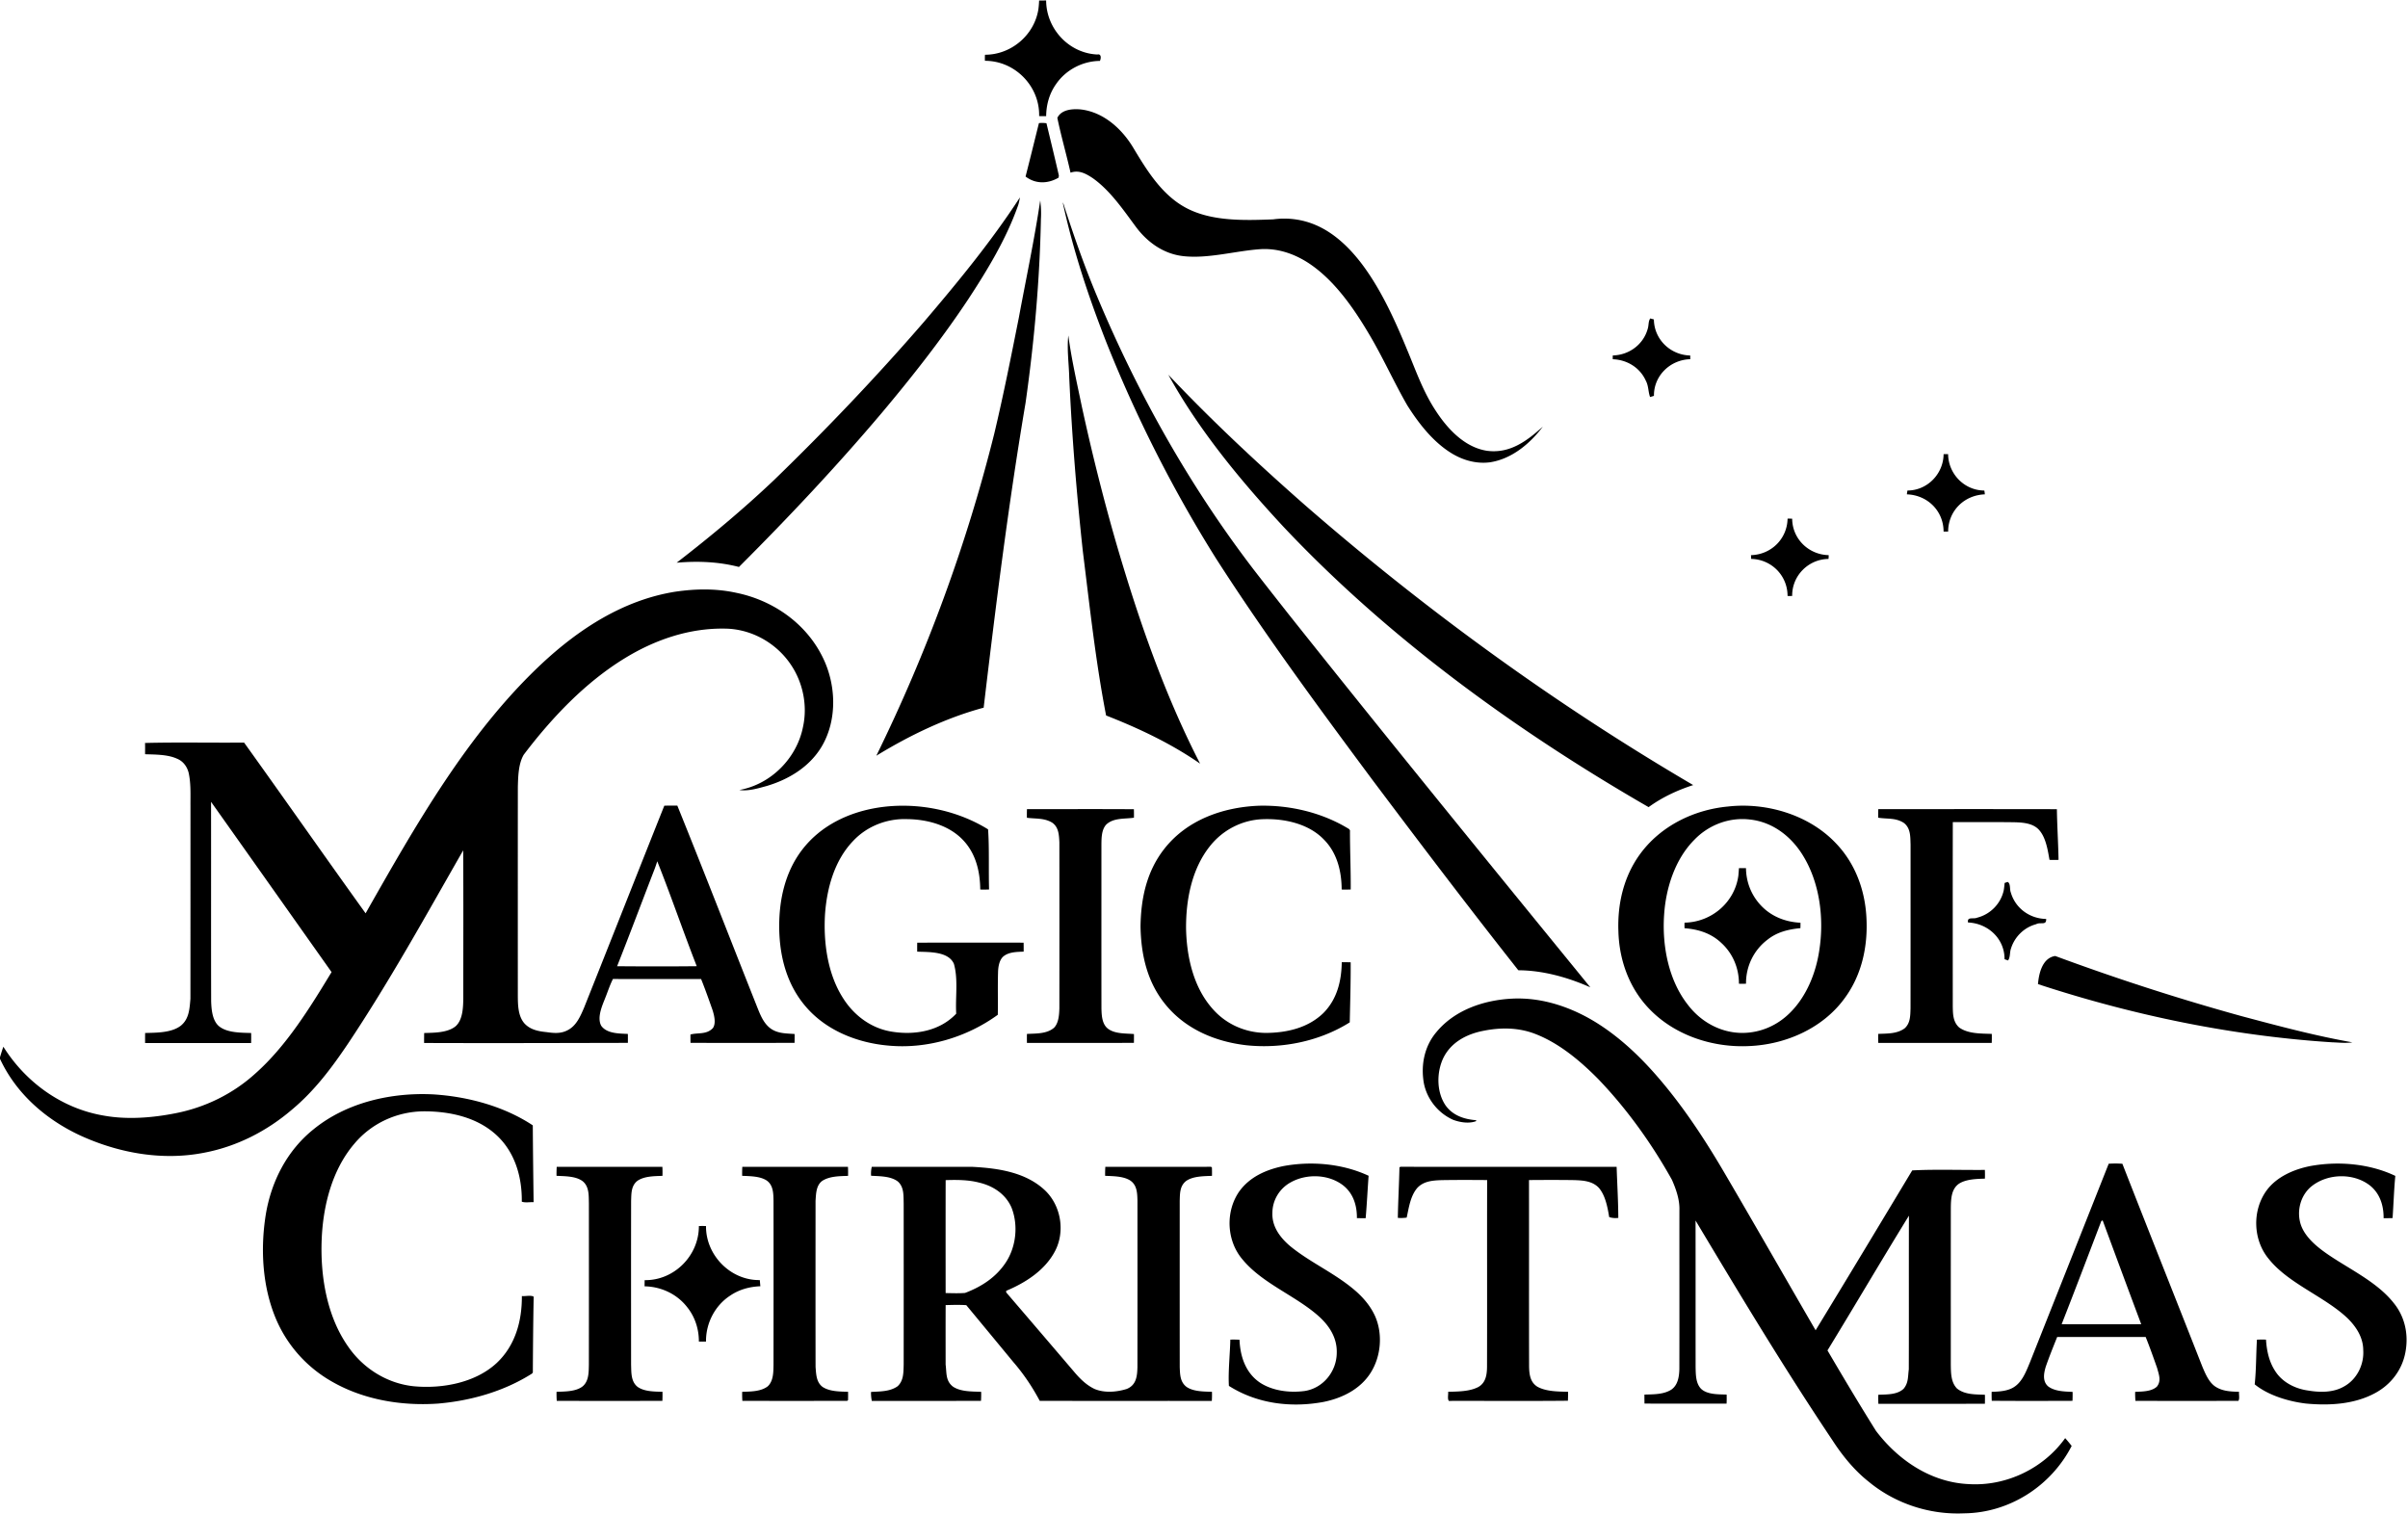 <svg
  xmlns="http://www.w3.org/2000/svg"
  fill="currentColor"
  viewBox="0 0 1334 839"
>
  <path
    d="m575.653.293 3.894-.04c.066 15.68 12.586 29.24 28.36 29.947 2.346-.547 2.08 2.32 1.413 3.547-9.507.08-18.813 4.906-24.213 12.76-3.734 5.213-5.494 11.453-5.547 17.826-1.293.04-2.6.04-3.893-.013.386-16.6-13.427-30.68-30.027-30.627a31.329 31.329 0 0 1 .027-3.36c14.48.027 27.333-10.88 29.586-25.186.214-1.614.347-3.227.4-4.854Zm23.027 60.334c12.533 1.426 22.707 10.6 29.013 21.026 7.587 12.64 15.92 26.347 29.334 33.494 14.226 7.626 32.653 6.986 48.333 6.386 7.907-1.093 16.04-.04 23.4 3.094 10.84 4.586 19.627 13.386 26.52 22.733 10.2 13.893 17.64 30.387 24.187 46.267 4.946 11.746 8.76 23.013 15.786 33.746 6.56 10.16 16.147 20.574 28.72 22.414 12.587 1.573 21.96-5.494 30.734-13.414-7.094 9.48-17.334 17.987-29.36 19.774-7.96 1-15.774-1.4-22.387-5.774-9.627-6.266-17.293-16.2-23.36-25.826-7.547-13.107-13.68-26.987-21.48-39.974-8.027-13.52-17.987-27.88-30.853-37.2-8.36-6.066-18.134-9.853-28.6-9.346-13.867.88-28.907 5.346-42.667 3.933-10.813-1.04-19.8-7.24-26.293-15.693-7.147-9.574-14.454-20.587-24.387-27.6-3.76-2.48-7.64-4.64-12.253-2.987-2.267-10.107-5.227-20.267-7.307-30.387 2.267-4.666 8.4-5.08 12.92-4.666ZM575.56 68.2c1.36-.147 2.747-.12 4.16.067 2.307 9.64 4.667 19.293 6.88 28.96l-.16 1.186c-5.907 3.494-12.787 3.614-18.293-.613 2.533-9.84 4.946-19.733 7.413-29.6Zm-10.533 41.16c-.307 1.8-.627 3.56-1.32 5.267-6.467 18.08-16.84 35.2-27.347 51.213-14.507 21.827-30.907 42.733-47.76 62.787-25.08 29.68-51.747 58.026-79.227 85.493-11.346-2.933-22.866-3.36-34.52-2.36 18.64-14.387 36.76-29.507 53.854-45.707 28.906-28.013 56.72-57.173 83.053-87.613 18.813-22.053 37.467-44.747 53.267-69.08Zm11.24 1.707c.453 3.466.586 6.8.386 10.28-.666 34.026-3.733 68.253-8.52 101.933-9.48 56.04-16.52 112.373-23.2 168.8-20.933 5.653-41 15.333-59.466 26.627 27.933-56.947 50-116.92 65.346-178.467 5.08-21.293 9.334-42.8 13.614-64.267 4-21.6 8.613-43.16 11.84-64.906Zm12.453 1.04.48 1c5.573 17.28 11.533 34.36 18.587 51.133 22.386 53.547 51.16 104.8 86.426 150.933 6.574 8.52 13.24 16.96 19.894 25.427 55.066 69.24 110.986 137.853 166.906 206.413-12.413-5.52-26.24-9.386-39.88-9.453-27.466-34.76-54.36-70.24-80.973-105.667-29.813-40.16-59.653-80.6-86.653-122.72-23.694-37.813-44.107-78.106-60.614-119.56-9.973-25.466-18.36-50.773-24.173-77.506Zm325.52 64.32 1.987.546c.133 11.08 9.146 19.734 20.133 19.987l.013 2.053c-11.04.28-20.253 9.107-20.106 20.307l-2.147.653c-1.093-2.946-.787-6.173-2.373-9.066-3.24-7.254-10.44-11.614-18.294-11.867-.026-.693-.026-1.4.014-2.107 9.04-.2 17.04-6.106 19.386-14.906.574-1.8.24-4.107 1.387-5.6Zm-322.413 9.44c1.8 13.253 4.8 26.4 7.52 39.493 5.573 25.613 11.933 51.04 19.213 76.227 12.107 41.4 26.507 83.093 46.28 121.506-16.093-11.16-33.907-19.573-52.08-26.693-5.813-29.987-9.08-60.533-12.867-90.84-3.48-32.027-6.066-64.08-7.546-96.267-.174-7.733-1.36-15.733-.52-23.426Z"
  />
  <path
    d="M647.227 207.6c24.026 25.44 49.373 49.08 75.64 72.187C789.6 337.893 861.653 390.213 938.013 434.96c-8.813 2.853-17.2 6.773-24.706 12.227-73.334-42.294-144.2-93.654-202.387-155.44-23.747-25.6-46.813-53.48-63.693-84.147Zm429.503 44.014 2.5.013c.13 10.96 9.02 20.107 20.06 20.147.14.693.23 1.4.28 2.12-11.37.4-20.28 9.106-20.32 20.6-.84.026-1.69.026-2.53 0-.03-11.48-8.95-20.214-20.32-20.6.05-.72.16-1.427.31-2.12 11.01-.027 19.93-9.214 20.02-20.16Zm-83.89 35.773c.08 11.173 9.12 19.96 20.23 20.186 0 .707-.03 1.414-.1 2.107-11.17.12-20.277 9.32-20.13 20.507-.867.04-1.72.04-2.56.013.04-11.267-8.92-20.32-20.16-20.533l-.093-2.08c11.173-.32 20.053-8.987 20.266-20.24a31.722 31.722 0 0 1 2.547.04Zm-584.893 41.066c19.986 4.107 38.04 16.48 47.386 34.867 7.947 15.347 8.787 35.52-.293 50.573-6.733 11.08-18.187 18.014-30.387 21.6-4.786 1.307-10.12 2.947-15.053 2.187 17.48-3.107 31.88-17.64 35.267-35.027 2.546-11.64.013-24.333-6.614-34.213-8.12-12.253-22.173-20.107-36.92-20.16-19.72-.293-38.6 6.227-55.28 16.453-21.92 13.427-40.48 33.054-55.92 53.427-2.96 5.04-3.093 12.107-3.253 17.84-.04 38.667-.013 77.333-.013 116 .053 4.987.16 10.867 3.546 14.88 3.16 3.573 7.72 4.507 12.254 4.947 4.16.6 8.053.973 11.88-1.094 4.773-2.466 6.973-7.68 8.986-12.346 14.867-37.254 29.614-74.747 44.48-111.987 2.4-.093 4.814-.04 7.214-.053 14.76 36.44 29.306 74.053 43.88 110.706 1.893 4.72 3.76 10.067 8.173 13.04 3.947 2.614 8.493 2.454 12.92 2.8.013 1.627.013 3.254-.027 4.88-19.2.08-38.44.094-57.64 0a130.62 130.62 0 0 1-.026-4.6c4.013-1.16 8.933.214 12.453-3.613 1.787-2.613.707-6.947-.16-9.76-2.04-5.827-4.107-11.667-6.4-17.387-16.28-.013-32.56.014-48.84-.013-1.813 3.573-3.027 7.52-4.56 11.24-1.667 4.187-4.213 10.253-1.987 14.587 3.08 4.493 9.987 4.373 14.814 4.613.026 1.64.026 3.293.013 4.947-37.507.08-75.413.213-112.893.066-.014-1.84.013-3.68.04-5.52 5.48-.16 13.12-.093 17.533-3.853 3.84-3.573 4.053-10.2 4.133-15.107 0-27.306.107-54.96-.053-82.253-20.587 35.96-40.747 72.547-63.76 107.027-9.093 13.506-18.653 26.293-31.267 36.773-13.813 11.8-30.32 20.24-48.213 23.68-23.053 4.6-46.947.387-68.2-9.173C25.813 620.6 9.04 606.16 0 586.64v-.907c.6-1.946 1.16-3.893 1.867-5.8 12.386 19.72 32.346 34.187 55.48 38.134 13.066 2.386 27.04 1.266 40.013-1.307 16.36-3.213 31.707-10.733 44.067-21.96 17.28-15.307 30.36-36.613 42.253-56.213-22.08-31.2-44.707-63.24-66.76-94.334.053 36.8-.04 73.614.053 110.414.147 4.426.587 10.4 4.04 13.64 4.467 4 12.48 3.84 18.12 4.026.027 1.854.04 3.707-.013 5.56-19.573.014-39.16.027-58.733-.013a192.98 192.98 0 0 1 .013-5.56c6.227-.16 14.707-.067 19.827-4.093 4.586-3.774 4.786-9.4 5.266-14.867.04-35.56.014-71.133.027-106.693-.053-6.24.32-12.24-.987-18.414-.853-3.48-3.04-6.506-6.413-7.88-5.213-2.4-12.107-2.306-17.733-2.493-.027-2.08.04-4.16-.04-6.24 17.08-.453 37.4-.053 54.88-.213 22.506 31.346 44.8 63.266 67.32 94.586 27.506-48.413 56.426-99.68 97.386-138.106 20.84-19.494 45.494-35.48 74.12-40.067 11.374-1.667 22.614-1.853 33.894.613Zm-45.267 152.92c-6.96 17.974-13.707 36.04-20.813 53.96 14.666.12 29.466.147 44.12-.013-7.507-19.187-14.267-39.04-21.88-58.133-.44 1.4-.907 2.8-1.427 4.186Z"
  />
  <path
    d="M486.68 447.414c20.613-3.134 42.907 1.066 60.693 12.08.734 9.56.24 23.173.56 33.306-1.64.08-3.266.094-4.893.027-.08-9.733-2.333-19.48-9.027-26.853-7.8-8.667-20.04-11.987-31.346-12.147-11.227-.427-22.36 3.867-30.067 12.12-10.347 10.8-14.533 26.133-15.56 40.707-.907 15.546 1.427 32.96 9.973 46.306 6.16 9.827 16 17.067 27.614 18.707 12.52 1.907 26.106-.507 35.106-10.053-.546-8.987 1.187-18.947-1.28-27.6-3.053-7.04-14.013-6.48-20.333-6.76-.027-1.654-.027-3.307.013-4.974 19.627-.053 39.307-.026 58.934-.013.04 1.653.053 3.32.026 4.973-3.866.16-8.546.134-11.573 2.96-2.027 2.107-2.547 5.667-2.613 8.467-.227 7.853 0 15.72-.134 23.56-17.32 12.573-39.4 19.107-60.786 17.053-17.094-1.533-34.307-8.333-45.64-21.626-10.36-12.054-14.387-27.347-14.667-42.987-.24-15.493 3.053-31.2 12.6-43.733 10.293-13.52 25.867-20.947 42.4-23.52Zm210.653-1.001c17.307-.44 35.24 3.8 50.054 12.934l.48.666c-.027 10.92.493 21.814.413 32.8a78.315 78.315 0 0 1-5.013.027c-.04-10.067-2.507-20.293-9.8-27.64-8.374-8.787-21.734-11.707-33.467-11.347-11.653.28-22.587 5.88-29.773 15.027-10.107 12.72-13.307 29.907-13.16 45.787.346 15.533 4.08 32.346 14.68 44.253 7.453 8.573 18.253 13.293 29.586 13.36 11.534-.067 23.387-2.773 31.867-11.08 7.52-7.627 9.96-17.64 10.12-28.08 1.653-.027 3.293-.013 4.933.04.067 11.24-.28 22.067-.506 33.267-16.707 10.533-37.534 14.72-57.08 12.706-17.16-1.933-33.64-8.786-44.814-22.36-10.266-12.413-13.733-27.626-14.013-43.413.187-15.56 3.373-30.547 13.147-43.027 12.573-16.093 32.466-23.106 52.346-23.92Zm260.04.427c21.134-2.387 44.697 4.56 59.557 20.227 10.68 11.026 16.18 25.733 17.02 40.933.96 16.173-2.52 32.427-12.39 45.533-12.07 16.294-32.307 25.107-52.24 26.014-20.053 1.066-41.107-5.667-55.293-20.227-11.36-11.573-17.027-27.24-17.454-43.32-.573-15.067 2.854-30.027 11.707-42.4 11.373-15.84 29.92-24.987 49.093-26.76Zm50.467 79.827c2.8-17.707.35-37.8-9.347-53.187-6.533-10.373-16.706-18.133-29.146-19.44-11.414-1.347-22.814 3.013-30.72 11.253-10.627 10.667-15.734 26.64-16.72 41.374-1.214 17.133 2.373 36.413 13.24 50.146 7.2 9.414 18.2 15.494 30.186 15.467 10.014-.053 19.334-4.16 26.374-11.227 9.083-9.026 14.253-21.893 16.133-34.386ZM568.933 448.28c19.734.053 39.507-.08 59.227.067.053 1.56.067 3.12.027 4.693-5.147.773-11.28-.053-15.347 3.813-2.64 2.867-2.627 7.494-2.667 11.147 0 30.213-.026 60.453.014 90.667.093 3.893.293 8.893 3.773 11.4 3.853 2.813 9.773 2.453 14.24 2.84.013 1.626 0 3.253-.027 4.866-19.746.107-39.52.04-59.266.04a123.05 123.05 0 0 1 0-4.973c4.973-.267 11.106.053 15.093-3.493 2.52-2.68 2.76-7.187 2.88-10.667.027-30.68.027-61.36 0-92.027-.213-4.08-.36-8.413-4.067-10.92-4.373-2.6-8.96-2.013-13.92-2.653a72.331 72.331 0 0 1 .04-4.8Zm471.617.027c32.93-.027 66.01-.054 98.94.013.14 9.467.75 18.64.92 28.08-1.65.053-3.32.053-5.01 0-.96-5.427-2-12.426-5.83-16.64-3.33-3.68-8.92-4.08-13.57-4.2-11.39-.16-22.79-.027-34.17-.08-.06 33.773-.03 68.067-.02 101.88.08 4.347.06 8.8 3.58 11.934 4.98 3.56 12.18 3.306 18.04 3.533.04 1.666.04 3.333-.04 5h-62.83c-.09-1.667-.08-3.334-.04-5 4.97-.24 10.41.026 14.63-3.094 3.21-2.88 3.12-7.066 3.26-11.04.04-30.226.02-60.466.02-90.693-.16-4.36.12-9.093-3.7-12.053-4.62-3-9.1-2.067-14.25-2.907-.01-1.587.01-3.16.07-4.733Z"
  />
  <path
    d="M963.36 480.973h3.893c.067 7.76 3 15.134 8.347 20.76 5.773 6.094 13.533 9.094 21.84 9.494.013 1 0 2-.04 3-6.64.666-12.813 2.106-18.147 6.333-7.68 5.773-12.08 14.84-11.986 24.453-1.294.054-2.6.054-3.92.014.04-8.574-3.4-16.827-9.774-22.614-5.653-5.36-12.72-7.56-20.36-8.146a39.542 39.542 0 0 1 0-3.08c14.92-.254 27.814-11.2 29.827-26.08.12-1.374.227-2.76.32-4.134Zm147.17 8.227 1.66-.573c1.76.826 1.05 4.133 1.76 5.8 2.52 8.786 10.52 14.573 19.6 14.706.22 3.8-3.16 1.56-5.55 2.907-6.67 1.787-11.92 6.96-13.96 13.533-.75 2.067-.29 4.827-1.61 6.56l-1.94-.693c.08-11.36-9.16-19.88-20.22-20.347-.64-3.453 3.02-1.68 5.1-2.68 7.34-1.853 13.18-7.88 14.71-15.306.2-1.294.35-2.6.45-3.907Zm28.04 40.453c33.99 12.56 68.48 23.747 103.4 33.374 20.23 5.386 40.6 10.853 61.22 14.466-3.8.587-7.38.107-11.2-.013-55.35-3.547-110.31-14.947-162.98-32.24.51-5.973 2.44-14.507 9.56-15.587Zm-301.023 23.64c16.786-.893 33.373 4.814 47.453 13.694 15.013 9.52 27.52 22.28 38.653 36.026 12.04 14.867 22.64 31.294 32.267 47.814 16.787 28.653 33.24 57.48 49.91 86.2 17.93-29.4 35.77-59.054 53.52-88.574 12.44-.666 27.48-.146 40.25-.266.05 1.613.07 3.226.01 4.826-4.58.16-10.38.24-14.37 2.814-4.36 3.026-4.43 8.72-4.51 13.506-.02 28.894-.01 57.787-.01 86.667.08 4.547.01 9.747 3.39 13.253 4.3 3.534 10.26 3.28 15.52 3.507.02 1.653.02 3.32-.02 4.973-19.64.067-39.36.027-59.01.027a69.474 69.474 0 0 1-.04-5c4.56-.213 10.6.067 14.09-3.413 2.67-3.28 2.27-6.72 2.8-10.627.11-28.387-.04-56.8.08-85.187-15.25 24.734-29.97 49.854-45.13 74.654 8.76 14.946 17.65 29.853 26.84 44.533 12.36 16.333 30.52 28.6 51.44 29.533 20.65 1.28 41.4-8.626 53.4-25.466 1.27 1.386 2.44 2.84 3.6 4.32-11.43 22.253-34.53 37.12-59.68 37.346-19.03.854-38.16-5.413-52.83-17.586-7.88-6.227-14.5-14.387-19.94-22.774-26.843-40.066-51.19-80.56-75.91-121.866.04 27.053 0 54.106.027 81.146.093 4.067.026 9.067 3.093 12.147 3.507 3.227 9.667 2.96 14.093 3.133a56.655 56.655 0 0 1-.04 5.014c-15.146-.014-30.32.04-45.453-.027a103.07 103.07 0 0 1-.04-4.973c4.893-.174 10.627 0 14.92-2.774 3.627-2.52 4.293-7.146 4.427-11.24.066-29.333 0-58.68.026-88.013.24-5.8-1.84-11.773-4.16-17.013-11.16-19.974-24.64-38.827-40.44-55.4-9.866-10.054-21.6-20-34.826-25.214-9.494-3.813-19.694-3.866-29.6-1.813-9.134 1.853-17.68 6.44-21.854 15.16-3.706 7.973-3.693 18.733 1.374 26.133 3.986 5.547 10.306 7.654 16.893 8.147.067.133.04.307-.067.533-3.866 1.467-8.813.68-12.64-.733-8.333-3.68-14.586-11.493-16.28-20.467-1.72-9.973.347-20.36 7-28.173 10.147-12.28 26.28-17.693 41.774-18.507ZM240 606.333c19.08 1.187 39.12 6.534 55.16 17.16.093 14.147.267 28.4.453 42.547-2.013-.093-4.72.44-6.546-.267.186-13.96-3.947-28.026-14.694-37.48-10.773-9.52-25.693-12.613-39.706-12.573-14.76.147-28.854 6.6-38.347 17.933-12.36 14.454-17.347 34.387-18.107 53.014-.813 20.133 2.774 42.413 14.56 59.253 8.387 12.253 21.72 20.64 36.587 22.133 15.573 1.44 33.973-1.906 45.8-12.893 10.307-9.667 14.053-23.293 13.947-37.093 1.786.226 5.2-.64 6.546.386-.28 14-.386 28.014-.466 42.014l-.534.6c-15.4 9.786-33.866 15.026-51.96 16.573-20.12 1.413-41.24-2.067-58.853-12.213-13.773-7.814-24.627-19.907-30.853-34.454-7.64-17.933-8.8-38.8-5.774-57.88 3.014-18.44 11.76-35.613 26.48-47.413 18.267-14.907 43.134-20.52 66.307-19.347Zm470.693 39.787c15.627-2.973 33-1.453 47.494 5.307-.574 7.8-.947 15.72-1.627 23.493-1.613.013-3.24.013-4.853-.027.066-6.866-1.894-13.44-7.347-17.92-8.053-6.466-20.547-6.88-29.413-1.853-6.134 3.4-10.04 9.853-10.054 16.88-.32 7.627 4.374 13.813 9.934 18.48 11.453 9.373 25.733 15.333 37.106 25.6 4.027 3.707 7.454 7.933 9.76 12.92 4.467 9.92 3.427 22.467-2.4 31.627-5.76 9.066-15.72 13.986-25.973 16.08-18.013 3.373-36.88 1.066-52.52-8.867-.48-7.72.613-17.653.787-25.627 1.706-.066 3.4-.04 5.093.08.36 9.227 3.373 18.347 11.32 23.734 7.027 4.626 16.533 5.733 24.707 4.653 10.386-1.56 17.866-10.973 17.84-21.347.186-8.08-4.067-14.746-9.88-19.986-12.52-11.28-31.147-18.134-42.094-31.28-9.133-10.44-9.893-26.8-1.946-38.094 5.786-7.933 14.706-11.866 24.066-13.853Z"
  />
  <path
    d="M1168.19 644.76c2.49-.16 5.1-.186 7.58.027 14.64 37.467 29.58 74.893 44.28 112.347 1.6 3.76 3.39 8.16 6.71 10.733 3.99 2.92 8.88 3.147 13.63 3.24-.16 1.427.48 3.933-.39 5.04-18.99.027-38.01.027-57 0a49.23 49.23 0 0 1-.15-5c3.86-.2 9.04-.093 12.07-2.933 2.53-3.267 1.04-6.667.12-10.214-2.03-5.773-4.08-11.586-6.37-17.266-16.34.04-32.68-.014-49.02.013-2.2 5.493-4.45 11.013-6.37 16.6-1.05 3.613-1.84 7.947 1.35 10.747 3.64 2.8 9.18 2.88 13.56 3.066a74.58 74.58 0 0 1-.06 4.96c-14.88.054-29.85.094-44.72-.026-.08-1.654-.1-3.32-.06-4.974 4.16-.093 9.29-.386 12.8-2.92 4.28-2.92 6.41-8.626 8.34-13.24 14.58-36.733 29.16-73.453 43.7-110.2Zm-26.07 88.92c14.69.027 29.4.027 44.09 0-7.18-19.16-14.29-38.373-21.38-57.56l-.75.44c-7.27 19.054-14.51 38.134-21.96 57.12Zm137.89-87.666c15.43-2.8 32.71-1.32 46.96 5.48-.74 7.786-.97 15.56-1.52 23.373-1.65.053-3.32.08-4.97.053.08-7.053-2.07-13.853-7.81-18.293-8.98-6.773-22.84-6.48-31.72.333-6.54 5-8.9 14.187-6.23 21.853 2.49 6.987 9.37 12.44 15.32 16.48 11.95 8.12 27.01 15.147 36.05 26.641 6.31 7.72 8.34 17.733 6.44 27.44-1.82 9.693-8.08 17.799-16.73 22.439-11.59 6.307-25.61 7.041-38.49 5.801-9.54-1.174-20.76-4.521-28.24-10.627.88-8.187.73-16.52 1.24-24.747 1.68-.08 3.36-.08 5.02-.027.42 6.454 1.79 12.707 5.54 18.094 3.98 5.786 10.93 9.173 17.77 10.107 6.67 1.12 14.09 1.213 20.09-2.347 7.04-3.947 11-12.12 10.47-20.08-.05-7.04-3.92-12.973-8.79-17.72-12.62-11.933-32.5-19.027-43.42-32.6-8.91-10.547-9.44-26.907-1.36-38.054 5.62-7.693 15.28-11.813 24.38-13.599Zm-971.597.479c19.494-.053 39.04-.026 58.534-.013.093 1.667.093 3.333.053 4.987-4.453.186-10.213.12-14 2.853-3.413 2.8-3.213 6.987-3.373 11.013-.054 30.227-.027 60.44-.014 90.667.16 4.253-.173 9.293 3.48 12.28 3.654 2.747 9.547 2.72 13.907 2.827.04 1.68.027 3.36-.053 5.04-19.48.026-39.027.026-58.507 0-.12-1.68-.16-3.347-.12-5.027 4.493-.16 10.707-.067 14.427-3 3.533-2.933 3.386-7.92 3.48-12.093.04-29.787.026-59.574.013-89.374-.12-4.266.227-9.186-3.427-12.186-3.773-2.907-9.986-2.774-14.506-3.014a68.42 68.42 0 0 1 .106-4.96Zm102.814-.026h58.533c.08 1.666.093 3.346.053 5.013-4.706.173-10.226.12-14.333 2.8-3.413 2.547-3.4 7.173-3.68 11.027-.013 30.68-.04 61.373.013 92.053.334 4 .36 8.36 3.827 11.014 3.893 2.626 9.653 2.613 14.173 2.733a90.73 90.73 0 0 1-.013 4.666l-.533.374c-19.307.013-38.707.04-58.014-.014a57.425 57.425 0 0 1-.093-5.013c4.587-.146 10.373-.093 14.187-3.067 3.186-2.986 3.106-8.026 3.173-12.053.027-30.227.053-60.453 0-90.667-.08-4.106-.093-8.733-3.84-11.32-3.693-2.4-9.293-2.36-13.533-2.56-.027-1.653 0-3.32.08-4.986Zm71.733.013c18.56-.013 37.16-.027 55.733 0 14.134.733 29.654 2.947 40.347 13.147 9.133 8.84 11.267 23.853 4.733 34.8-5.706 9.893-16.053 16.426-26.36 20.746l-.013.854c12.907 15.04 25.84 30.16 38.693 45.24 2.987 3.36 6.227 6.373 10.334 8.306 5.52 2.28 12.2 1.707 17.786-.04 5.307-2.173 5.787-7.08 5.907-12.146.04-30.694.027-61.4.013-92.107-.106-4.2-.186-8.76-4.12-11.307-3.8-2.36-9.466-2.32-13.786-2.52a68.937 68.937 0 0 1 .106-4.973c19.507-.053 39.054.027 58.574-.027l.48.387c.053 1.547.066 3.093.04 4.627-4.52.2-10.547.133-14.374 2.88-3.493 2.786-3.373 6.906-3.506 10.96 0 30.68-.014 61.36.013 92.026.16 4.054.147 8.12 3.56 10.907 3.76 2.8 9.827 2.72 14.293 2.88a52.98 52.98 0 0 1-.08 5.053c-31.733-.04-63.6.027-95.333-.04-4.067-7.68-8.933-14.92-14.627-21.493a19177.117 19177.117 0 0 0-26.066-31.533c-3.774-.24-7.64-.134-11.427-.027-.053 10.987-.027 21.987-.013 32.973.6 4.6-.08 8.92 3.986 12.134 4.2 2.946 10.787 2.746 15.694 2.933a52.406 52.406 0 0 1-.094 5.013c-20.12.054-40.346.027-60.48.027a22.314 22.314 0 0 1-.44-4.96c5-.32 10.48-.133 14.76-3.187 3.374-3.146 3.214-7.746 3.334-12.013.026-29.773.026-59.56 0-89.333-.134-4.28.266-8.947-3.227-12.067-3.973-3.04-10.107-2.893-14.827-3.187-.133-1.706 0-3.36.387-4.933Zm40.92 7.36c-.053 20.84-.027 41.733-.013 62.573 3.56.054 7.2.214 10.746-.066 9-3.4 17-8.547 22.427-16.654 5.893-8.76 7.187-20.88 3.307-30.666-3.254-7.48-10.174-12-17.92-13.814-5.934-1.573-12.454-1.573-18.547-1.373Zm251.387-7.04.533-.347c39.92.04 79.853 0 119.787.014.32 9.546.88 18.706.933 28.293-1.8.227-3.48.08-5.053-.44-.88-5.347-2.08-11.907-5.68-16.16-3.64-3.88-8.814-4.16-13.787-4.333-8.32-.12-16.653-.094-24.96-.027.053 34.507-.04 69.067.053 103.573.12 4.294.667 8.494 4.64 10.947 4.854 2.68 11.534 2.653 16.934 2.787.04 1.653.013 3.306-.08 4.96-21.627.226-44.187.04-65.92.093-.92-1.04-.24-3.653-.414-5.053 5.36-.134 11.88-.12 16.747-2.667 4.093-2.36 4.733-6.733 4.787-11.067.106-34.493-.027-69.066.066-103.573-8.386-.067-16.8-.093-25.186.04-4.974.173-10.134.52-13.667 4.507-3.707 4.506-4.507 10.746-5.72 16.253-1.6.24-3.227.28-4.907.16.147-9.267.707-18.627.894-27.96Z"
  />
  <path
    d="M387.173 679.293a49.01 49.01 0 0 1 3.947 0c-.147 16.134 13.587 30.187 29.8 29.92l.307 3.427c-5.96.227-11.76 1.8-16.72 5.187-8.48 5.52-13.507 15.373-13.387 25.466-1.307.04-2.627.04-3.947 0 .027-6.786-2.066-13.453-6.28-18.813-5.64-7.44-14.52-11.653-23.813-11.8l.053-3.427c16.374.267 30.12-13.653 30.04-29.96Z"
  />
</svg>